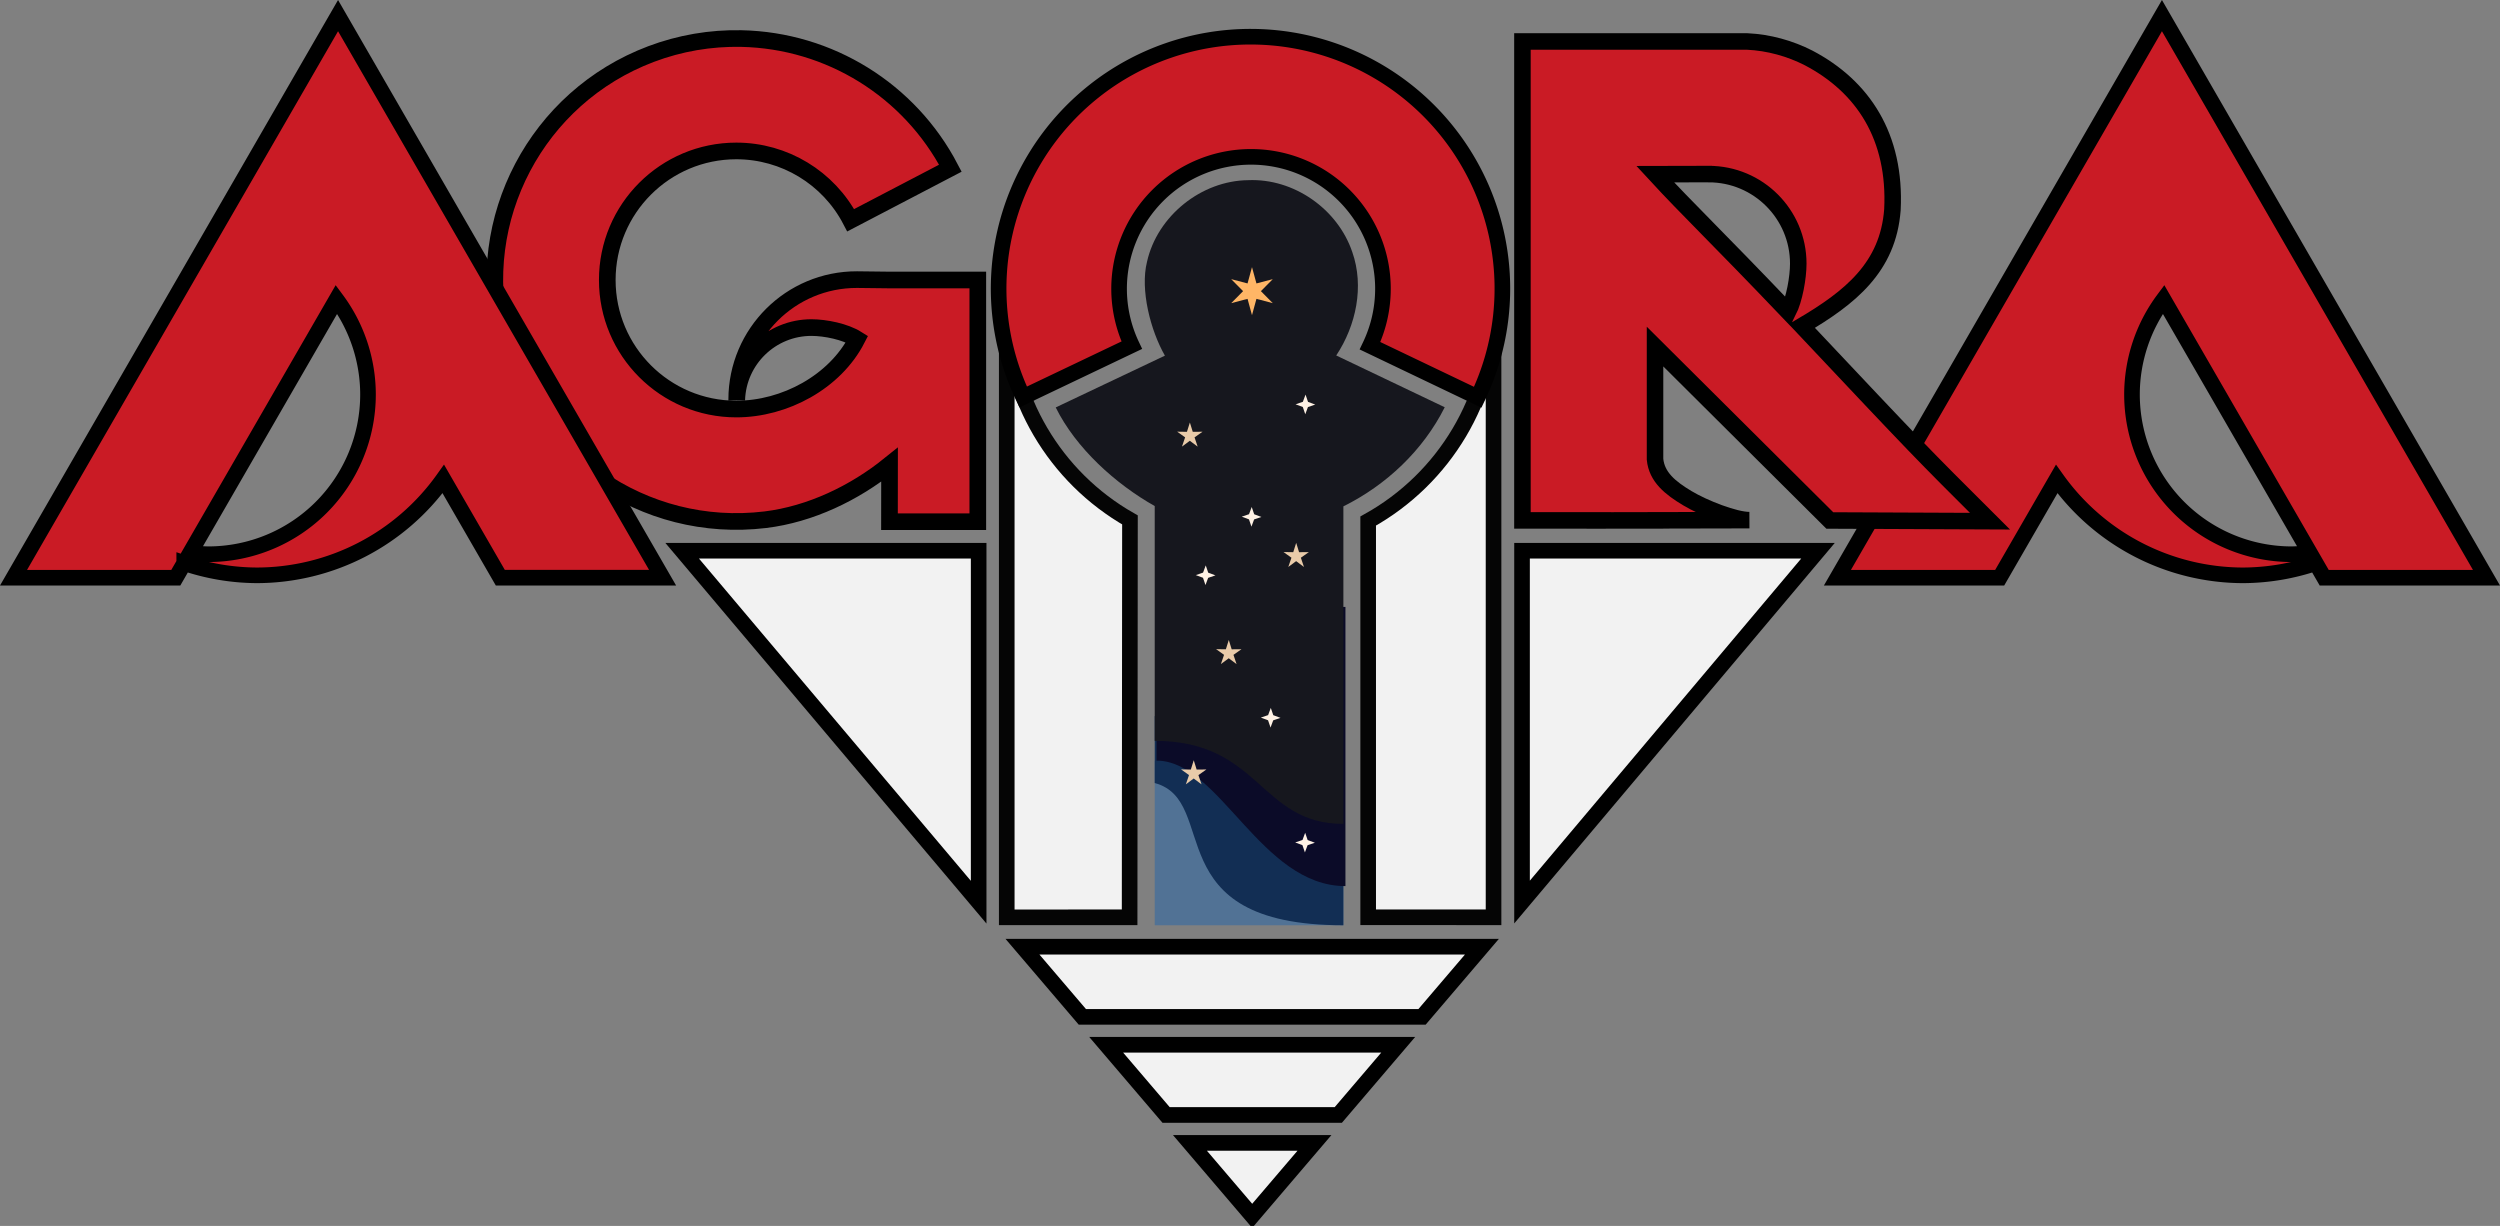 <?xml version="1.0" encoding="UTF-8" standalone="no"?>
<!-- Created with Inkscape (http://www.inkscape.org/) -->

<svg
   width="320.226mm"
   height="157.032mm"
   viewBox="0 0 320.226 157.032"
   version="1.1"
   id="svg5"
   inkscape:version="1.1.1 (3bf5ae0d25, 2021-09-20)"
   sodipodi:docname="agoraLogo.svg.2021_09_28_15_25_06.0.svg"
   inkscape:export-filename="/home/iori/pCloudDrive/Roleplaying/Agora_alpha/images/favicons/favicon-196.png"
   inkscape:export-xdpi="43.373482"
   inkscape:export-ydpi="43.373482"
   xmlns:inkscape="http://www.inkscape.org/namespaces/inkscape"
   xmlns:sodipodi="http://sodipodi.sourceforge.net/DTD/sodipodi-0.dtd"
   xmlns="http://www.w3.org/2000/svg"
   xmlns:svg="http://www.w3.org/2000/svg"
   xmlns:rdf="http://www.w3.org/1999/02/22-rdf-syntax-ns#">
  <rect x="0" y="0" width="320.226" height="157.032" fill="#808080" stroke="none"/>
  <sodipodi:namedview
     id="namedview7"
     pagecolor="#ffffff"
     bordercolor="#111111"
     borderopacity="1"
     inkscape:pageshadow="0"
     inkscape:pageopacity="0"
     inkscape:pagecheckerboard="1"
     inkscape:document-units="mm"
     showgrid="true"
     inkscape:zoom="1.4142136"
     inkscape:cx="613.76869"
     inkscape:cy="184.55487"
     inkscape:window-width="2560"
     inkscape:window-height="1379"
     inkscape:window-x="1687"
     inkscape:window-y="32"
     inkscape:window-maximized="1"
     inkscape:current-layer="layer3"
     showguides="true"
     inkscape:guide-bbox="true"
     inkscape:lockguides="false"
     objecttolerance="11"
     gridtolerance="8.8">
    <inkscape:grid
       type="axonomgrid"
       id="grid826"
       spacingy="12"
       units="mm"
       gridanglex="30"
       gridanglez="30"
       empspacing="5"
       empcolor="#0800bf"
       empopacity="0.251"
       enabled="false"
       originx="4.238"
       originy="-50.501" />
    <inkscape:grid
       type="xygrid"
       id="grid78815"
       dotted="false"
       enabled="false"
       spacingx="2"
       spacingy="2"
       originx="4.238"
       originy="-50.501" />
  </sodipodi:namedview>
  <defs
     id="defs2">
    <rect
       x="864.116"
       y="226.772"
       width="1139.062"
       height="226.772"
       id="rect53309" />
    <marker
       style="overflow:visible"
       id="Arrow2Lend"
       refX="0"
       refY="0"
       orient="auto"
       inkscape:stockid="Arrow2Lend"
       inkscape:isstock="true">
      <path
         transform="matrix(-1.1,0,0,-1.1,-1.1,0)"
         d="M 8.719,4.034 -2.207,0.016 8.719,-4.002 c -1.745,2.372 -1.735,5.617 -6e-7,8.035 z"
         style="fill:context-stroke;fill-rule:evenodd;stroke:context-stroke;stroke-width:0.625;stroke-linejoin:round"
         id="path27601" />
    </marker>
    <marker
       style="overflow:visible"
       id="Arrow1Lstart"
       refX="0"
       refY="0"
       orient="auto"
       inkscape:stockid="Arrow1Lstart"
       inkscape:isstock="true">
      <path
         transform="matrix(0.8,0,0,0.8,10,0)"
         style="fill:context-stroke;fill-rule:evenodd;stroke:context-stroke;stroke-width:1pt"
         d="M 0,0 5,-5 -12.5,0 5,5 Z"
         id="path27580" />
    </marker>
  </defs>
  <g
     inkscape:groupmode="layer"
     id="layer2"
     inkscape:label="Background"
     style="display:inline;opacity:1"
     transform="translate(4.238,-50.501)">
    <path
       style="display:inline;fill:#f2f2f2;fill-opacity:1;stroke:#000000;stroke-width:2;stroke-linecap:butt;stroke-linejoin:miter;stroke-miterlimit:4;stroke-dasharray:none;stroke-dashoffset:0;stroke-opacity:1;paint-order:normal"
       d="M 190.72,166.045 V 121.044 H 228.631 Z"
       id="path27112"
       sodipodi:nodetypes="cccc" />
    <path
       style="display:inline;fill:#f2f2f2;fill-opacity:1;stroke:#000000;stroke-width:2;stroke-linecap:butt;stroke-linejoin:miter;stroke-miterlimit:4;stroke-dasharray:none;stroke-dashoffset:0;stroke-opacity:1;paint-order:normal"
       d="M 121.118,166.063 V 121.044 H 83.138 Z"
       id="path27112-6"
       sodipodi:nodetypes="cccc" />
    <path
       id="path16738"
       style="fill:#f2f2f2;fill-opacity:1;stroke:#000000;stroke-width:7.559;stroke-linecap:butt;stroke-linejoin:miter;stroke-miterlimit:4;stroke-dasharray:none;stroke-opacity:1"
       d="m 494.211,457.59 28.953,33.918 h 164.191 l 28.953,-33.918 z m 40.475,47.416 28.951,33.918 h 83.246 l 28.951,-33.918 z m 40.475,47.416 30.1,35.264 30.1,-35.264 z"
       transform="matrix(0.265,0,0,0.265,-4.238,50.501)" />
  </g>
  <g
     inkscape:groupmode="layer"
     id="layer6"
     inkscape:label="Esoteric"
     style="display:none;opacity:0.467"
     transform="translate(4.171,7.323)"
     sodipodi:insensitive="true">
    <rect
       style="display:inline;opacity:1;fill:none;fill-opacity:1;stroke:#000000;stroke-width:2;stroke-linecap:round;stroke-linejoin:miter;stroke-miterlimit:4;stroke-dasharray:none;stroke-dashoffset:0;stroke-opacity:1;paint-order:normal"
       id="rect77875"
       width="58"
       height="58"
       x="-248.751"
       y="-117.628"
       ry="0"
       transform="rotate(180,0.034,-28.912)" />
    <ellipse
       style="display:inline;opacity:1;fill:none;fill-opacity:1;stroke:#000000;stroke-width:2;stroke-linecap:round;stroke-linejoin:miter;stroke-miterlimit:4;stroke-dasharray:none;stroke-dashoffset:0;stroke-opacity:1;paint-order:normal"
       id="path76682-9"
       cx="219.751"
       cy="88.587"
       rx="28.872"
       ry="28.735"
       transform="translate(0.067,-57.823)" />
    <g
       id="g96243"
       style="display:inline;opacity:1;fill:none;stroke:#000000;stroke-width:2;stroke-miterlimit:4;stroke-dasharray:none;stroke-opacity:1"
       transform="translate(0.067,-57.823)">
      <rect
         style="fill:none;fill-opacity:1;stroke:#000000;stroke-width:2;stroke-linecap:round;stroke-linejoin:miter;stroke-miterlimit:4;stroke-dasharray:none;stroke-dashoffset:0;stroke-opacity:1;paint-order:normal"
         id="rect77875-2"
         width="58"
         height="58"
         x="59.632"
         y="-310.861"
         ry="0"
         transform="rotate(90)" />
      <ellipse
         style="display:inline;fill:none;fill-opacity:1;stroke:#000000;stroke-width:2;stroke-linecap:round;stroke-linejoin:miter;stroke-miterlimit:4;stroke-dasharray:none;stroke-dashoffset:0;stroke-opacity:1;paint-order:normal"
         id="path76682-9-5"
         cx="-88.633"
         cy="-281.774"
         transform="matrix(0,-1,-1,0,0,0)"
         rx="28.872"
         ry="28.735" />
      <circle
         style="display:inline;fill:none;fill-opacity:1;stroke:#000000;stroke-width:2;stroke-linecap:round;stroke-linejoin:miter;stroke-miterlimit:4;stroke-dasharray:none;stroke-dashoffset:0;stroke-opacity:1;paint-order:normal"
         id="path76682-6-33-0-4-8-8-7-4"
         cx="-94.629"
         cy="-290.284"
         r="17.62"
         transform="matrix(0,-1,-1,0,0,0)" />
    </g>
    <g
       id="g96179"
       style="display:inline;opacity:1;fill:none;stroke:#000000;stroke-width:2;stroke-miterlimit:4;stroke-dasharray:none;stroke-opacity:1"
       transform="translate(0.067,-57.823)">
      <rect
         style="fill:none;fill-opacity:1;stroke:#000000;stroke-width:2;stroke-linecap:round;stroke-linejoin:miter;stroke-miterlimit:4;stroke-dasharray:none;stroke-dashoffset:0;stroke-opacity:1;paint-order:normal"
         id="rect77875-2-2"
         width="58"
         height="58"
         x="59.628"
         y="0.933"
         ry="0"
         transform="matrix(0,1,1,0,0,0)" />
      <ellipse
         style="display:inline;fill:none;fill-opacity:1;stroke:#000000;stroke-width:2;stroke-linecap:round;stroke-linejoin:miter;stroke-miterlimit:4;stroke-dasharray:none;stroke-dashoffset:0;stroke-opacity:1;paint-order:normal"
         id="path76682-9-5-2"
         cx="-88.628"
         cy="30.02"
         transform="rotate(-90)"
         rx="28.872"
         ry="28.735" />
      <circle
         style="display:inline;fill:none;fill-opacity:1;stroke:#000000;stroke-width:2;stroke-linecap:round;stroke-linejoin:miter;stroke-miterlimit:4;stroke-dasharray:none;stroke-dashoffset:0;stroke-opacity:1;paint-order:normal"
         id="path76682-6-33-0-4-8-8-7-4-4"
         cx="-94.625"
         cy="21.509"
         r="17.62"
         transform="rotate(-90)" />
    </g>
    <circle
       style="display:inline;opacity:1;fill:none;fill-opacity:1;stroke:#000000;stroke-width:2;stroke-linecap:round;stroke-linejoin:miter;stroke-miterlimit:4;stroke-dasharray:none;stroke-dashoffset:0;stroke-opacity:1;paint-order:normal"
       id="path84007"
       r="15.009"
       cy="-74.814"
       cx="219.907"
       transform="matrix(1,0,0,-1,0.067,-57.823)" />
    <g
       id="g96220"
       style="display:inline;opacity:1;fill:none;stroke:#000000;stroke-width:2;stroke-miterlimit:4;stroke-dasharray:none;stroke-opacity:1"
       transform="rotate(0.117,28504.5,92.84)">
      <rect
         style="fill:none;fill-opacity:1;stroke:#000000;stroke-width:2;stroke-linecap:round;stroke-linejoin:miter;stroke-miterlimit:4;stroke-dasharray:none;stroke-dashoffset:0;stroke-opacity:1;paint-order:normal"
         id="rect77875-5"
         width="58"
         height="58"
         x="63.042"
         y="-117.628"
         ry="0"
         transform="scale(1,-1)" />
      <ellipse
         style="display:inline;fill:none;fill-opacity:1;stroke:#000000;stroke-width:2;stroke-linecap:round;stroke-linejoin:miter;stroke-miterlimit:4;stroke-dasharray:none;stroke-dashoffset:0;stroke-opacity:1;paint-order:normal"
         id="path76682-9-9"
         cx="-92.043"
         cy="-88.54"
         transform="scale(-1)"
         rx="28.872"
         ry="28.735" />
      <circle
         style="display:inline;fill:none;fill-opacity:1;stroke:#000000;stroke-width:1.921;stroke-linecap:round;stroke-linejoin:miter;stroke-miterlimit:4;stroke-dasharray:none;stroke-dashoffset:0;stroke-opacity:1;paint-order:normal"
         id="path84007-2"
         r="14.415"
         cy="102.967"
         cx="106.48" />
    </g>
  </g>
  <g
     inkscape:groupmode="layer"
     id="layer3"
     inkscape:label="Door"
     style="display:inline"
     transform="translate(4.238,-50.501)">
    <path
       id="path3152"
       style="display:inline;fill:#f2f2f2;fill-opacity:1;stroke:#050505;stroke-width:2;stroke-linecap:round;stroke-miterlimit:4;stroke-dasharray:none;stroke-opacity:1"
       d="M 187.071,168 V 90.274 h -0.02 v 0 c -0.104,11.22 -6.229,21.519 -16.039,26.967 v 50.75 z"
       sodipodi:nodetypes="cccsccc" />
    <path
       id="path21499"
       style="display:inline;fill:#f2f2f2;fill-opacity:1;stroke:#050505;stroke-width:2;stroke-linecap:round;stroke-miterlimit:4;stroke-dasharray:none;stroke-opacity:1"
       d="m 140.499,117.096 c -9.658,-5.493 -15.663,-15.711 -15.762,-26.822 h -0.02 v 77.727 l 15.738,-0.003 z"
       sodipodi:nodetypes="cccccc" />
    <g
       id="g3548">
      <rect
         style="opacity:1;fill:#517295;fill-opacity:1;stroke:none;stroke-width:1.413;stroke-linecap:round;stroke-miterlimit:4;stroke-dasharray:none"
         id="rect6514"
         width="24.163"
         height="21.048"
         x="143.672"
         y="147.972" />
      <path
         style="fill:#122e54;fill-opacity:1;stroke:none;stroke-width:0.265px;stroke-linecap:butt;stroke-linejoin:miter;stroke-opacity:1"
         d="m 167.835,142.219 v 26.8 c -24.128,0 -15.648,-15.936 -24.165,-18.218 l 0.002,-8.582 z"
         id="path6651"
         sodipodi:nodetypes="ccccc" />
      <path
         id="path4571-3"
         style="display:inline;fill:#0b0b28;fill-opacity:1;stroke:none;stroke-width:1px;stroke-linecap:butt;stroke-linejoin:miter;stroke-opacity:1"
         d="m 543.029,293.363 c 0.013,17.506 0.028,41.304 0,74.286 30.492,-0.002 50.364,60.659 91.332,60.659 V 293.363 Z"
         transform="matrix(0.265,0,0,0.265,-0.005,50.501)"
         sodipodi:nodetypes="ccccc" />
      <path
         id="path4571-3-3"
         style="display:inline;fill:#16171e;fill-opacity:1;stroke:none;stroke-width:0.265px;stroke-linecap:butt;stroke-linejoin:miter;stroke-opacity:1"
         d="m 155.645,73.58 c -6.002,0.055 -11.644,4.58 -12.96,10.446 -0.906,3.603 0.459,8.834 2.291,12.03 v 0 c -3.121,1.492 -10.86,5.151 -13.986,6.633 2.582,5.217 7.649,9.794 12.681,12.634 v 0 c -0.013,15.011 0.012,15.062 -2e-4,30.074 13.552,0 13.414,10.639 24.165,10.637 v -40.672 c 5.509,-2.734 10.215,-7.178 12.982,-12.695 -4.639,-2.201 -9.267,-4.416 -13.898,-6.633 2.546,-3.838 3.61,-8.841 2.052,-13.262 -1.874,-5.514 -7.491,-9.442 -13.327,-9.193 z"
         sodipodi:nodetypes="ccccccccccccccc" />
    </g>
    <path
       id="path1171"
       style="display:inline;opacity:1;fill:#ca1b25;fill-opacity:1;stroke:#000000;stroke-width:2;stroke-linecap:round;stroke-miterlimit:4;stroke-dasharray:none"
       inkscape:transform-center-x="-0.0025511844"
       inkscape:transform-center-y="-4.2751791"
       d="m 155.957,55.203 a 32.262,32.262 0 0 0 -20.092,7.006 32.262,32.262 0 0 0 -9.046,39.144 l 13.914,-6.635 a 16.9,16.9 0 0 1 -1.627,-7.225 16.9,16.9 0 0 1 16.9,-16.9 16.9,16.9 0 0 1 16.899,16.9 16.9,16.9 0 0 1 -1.657,7.295 l 13.797,6.599 A 32.262,32.262 0 0 0 176.041,62.231 32.262,32.262 0 0 0 155.957,55.203 Z" />
  </g>
  <g
     inkscape:groupmode="layer"
     id="layer8"
     inkscape:label="Stars"
     style="display:inline"
     transform="translate(4.233)">
    <path
       sodipodi:type="star"
       style="display:inline;opacity:1;fill:#e9cba9;fill-opacity:1;stroke:none;stroke-width:7.559;stroke-linecap:round;stroke-miterlimit:4;stroke-dasharray:none;stroke-opacity:1"
       id="path9708-6"
       inkscape:flatsided="false"
       sodipodi:sides="5"
       sodipodi:cx="589.18842"
       sodipodi:cy="376.06076"
       sodipodi:r1="4.3193717"
       sodipodi:r2="11.643719"
       sodipodi:arg1="-0.52360051"
       sodipodi:arg2="0.10471803"
       inkscape:rounded="0"
       inkscape:randomized="0"
       transform="matrix(-0.015,-0.146,0.146,-0.015,115.725,162.905)"
       inkscape:transform-center-x="0.0094941231"
       inkscape:transform-center-y="-0.17731829"
       d="m 592.929,373.901 7.839,3.377 -8.37,1.673 -0.789,8.499 -4.178,-7.443 -8.327,1.876 5.788,-6.273 -4.357,-7.34 7.755,3.566 5.634,-6.412 z" />
    <path
       sodipodi:type="star"
       style="opacity:1;fill:#ffb666;fill-opacity:1;stroke:none;stroke-width:7.559;stroke-linecap:round;stroke-miterlimit:4;stroke-dasharray:none;stroke-opacity:1"
       id="path10150"
       inkscape:flatsided="false"
       sodipodi:sides="6"
       sodipodi:cx="589.18842"
       sodipodi:cy="194.64343"
       sodipodi:r1="11.608434"
       sodipodi:r2="4.3062878"
       sodipodi:arg1="-0.52359878"
       sodipodi:arg2="-4.4017012e-09"
       inkscape:rounded="0"
       inkscape:randomized="0"
       transform="matrix(0.265,0,0,0.265,0,-14.287)"
       inkscape:transform-center-x="0.1973339"
       inkscape:transform-center-y="-0.099210098"
       d="m 599.242,188.839 -5.747,5.804 5.747,5.804 -7.9,-2.075 -2.153,7.879 -2.153,-7.879 -7.9,2.075 5.747,-5.804 -5.747,-5.804 7.9,2.075 2.153,-7.879 2.153,7.879 z" />
    <path
       sodipodi:type="star"
       style="opacity:1;fill:#fff2e5;fill-opacity:1;stroke:none;stroke-width:7.559;stroke-linecap:round;stroke-miterlimit:4;stroke-dasharray:none;stroke-opacity:1"
       id="path10530"
       inkscape:flatsided="false"
       sodipodi:sides="4"
       sodipodi:cx="609.83887"
       sodipodi:cy="379.914"
       sodipodi:r1="4.7591085"
       sodipodi:r2="1.7654485"
       sodipodi:arg1="-1.297508"
       sodipodi:arg2="-0.51210984"
       inkscape:rounded="0"
       inkscape:randomized="0"
       transform="matrix(0.256,-0.068,0.068,0.256,-19.023,52.14)"
       inkscape:transform-center-x="4.6572592e-06"
       inkscape:transform-center-y="1.5960675e-06"
       d="m 611.123,375.332 0.254,3.717 3.044,2.15 -3.717,0.254 -2.15,3.044 -0.254,-3.717 -3.044,-2.15 3.717,-0.254 z" />
    <path
       sodipodi:type="star"
       style="display:inline;opacity:1;fill:#e9cba9;fill-opacity:1;stroke:none;stroke-width:7.559;stroke-linecap:round;stroke-miterlimit:4;stroke-dasharray:none;stroke-opacity:1"
       id="path9708-6-2"
       inkscape:flatsided="false"
       sodipodi:sides="5"
       sodipodi:cx="589.18842"
       sodipodi:cy="376.06076"
       sodipodi:r1="4.3193717"
       sodipodi:r2="11.643719"
       sodipodi:arg1="-0.52360051"
       sodipodi:arg2="0.10471803"
       inkscape:rounded="0"
       inkscape:randomized="0"
       transform="matrix(-0.015,-0.146,0.146,-0.015,102.107,147.488)"
       inkscape:transform-center-x="0.0094941231"
       inkscape:transform-center-y="-0.17731829"
       d="m 592.929,373.901 7.839,3.377 -8.37,1.673 -0.789,8.499 -4.178,-7.443 -8.327,1.876 5.788,-6.273 -4.357,-7.34 7.755,3.566 5.634,-6.412 z" />
    <path
       sodipodi:type="star"
       style="display:inline;opacity:1;fill:#e9cba9;fill-opacity:1;stroke:none;stroke-width:7.559;stroke-linecap:round;stroke-miterlimit:4;stroke-dasharray:none;stroke-opacity:1"
       id="path9708-6-8"
       inkscape:flatsided="false"
       sodipodi:sides="5"
       sodipodi:cx="589.18842"
       sodipodi:cy="376.06076"
       sodipodi:r1="4.3193717"
       sodipodi:r2="11.643719"
       sodipodi:arg1="-0.52360051"
       sodipodi:arg2="0.10471803"
       inkscape:rounded="0"
       inkscape:randomized="0"
       transform="matrix(-0.015,-0.146,0.146,-0.015,107.092,175.346)"
       inkscape:transform-center-x="0.0094941231"
       inkscape:transform-center-y="-0.17731829"
       d="m 592.929,373.901 7.839,3.377 -8.37,1.673 -0.789,8.499 -4.178,-7.443 -8.327,1.876 5.788,-6.273 -4.357,-7.34 7.755,3.566 5.634,-6.412 z" />
    <path
       sodipodi:type="star"
       style="display:inline;opacity:1;fill:#fff2e5;fill-opacity:1;stroke:none;stroke-width:7.559;stroke-linecap:round;stroke-miterlimit:4;stroke-dasharray:none;stroke-opacity:1"
       id="path10530-9"
       inkscape:flatsided="false"
       sodipodi:sides="4"
       sodipodi:cx="609.83887"
       sodipodi:cy="379.914"
       sodipodi:r1="4.7591085"
       sodipodi:r2="1.7654485"
       sodipodi:arg1="-1.297508"
       sodipodi:arg2="-0.51210984"
       inkscape:rounded="0"
       inkscape:randomized="0"
       transform="matrix(0.256,-0.068,0.068,0.256,-23.426,36.145)"
       inkscape:transform-center-x="4.6572592e-06"
       inkscape:transform-center-y="1.5960675e-06"
       d="m 611.123,375.332 0.254,3.717 3.044,2.15 -3.717,0.254 -2.15,3.044 -0.254,-3.717 -3.044,-2.15 3.717,-0.254 z" />
    <path
       sodipodi:type="star"
       style="display:inline;opacity:1;fill:#fff2e5;fill-opacity:1;stroke:none;stroke-width:7.559;stroke-linecap:round;stroke-miterlimit:4;stroke-dasharray:none;stroke-opacity:1"
       id="path10530-7"
       inkscape:flatsided="false"
       sodipodi:sides="4"
       sodipodi:cx="609.83887"
       sodipodi:cy="379.914"
       sodipodi:r1="4.7591085"
       sodipodi:r2="1.7654485"
       sodipodi:arg1="-1.297508"
       sodipodi:arg2="-0.51210984"
       inkscape:rounded="0"
       inkscape:randomized="0"
       transform="matrix(0.256,-0.068,0.068,0.256,-31.759,17.893)"
       inkscape:transform-center-x="4.6572592e-06"
       inkscape:transform-center-y="1.5960675e-06"
       d="m 611.123,375.332 0.254,3.717 3.044,2.15 -3.717,0.254 -2.15,3.044 -0.254,-3.717 -3.044,-2.15 3.717,-0.254 z" />
    <path
       sodipodi:type="star"
       style="display:inline;opacity:1;fill:#fff2e5;fill-opacity:1;stroke:none;stroke-width:7.559;stroke-linecap:round;stroke-miterlimit:4;stroke-dasharray:none;stroke-opacity:1"
       id="path10530-3"
       inkscape:flatsided="false"
       sodipodi:sides="4"
       sodipodi:cx="609.83887"
       sodipodi:cy="379.914"
       sodipodi:r1="4.7591085"
       sodipodi:r2="1.7654485"
       sodipodi:arg1="-1.297508"
       sodipodi:arg2="-0.51210984"
       inkscape:rounded="0"
       inkscape:randomized="0"
       transform="matrix(0.256,-0.068,0.068,0.256,-18.976,-3.985)"
       inkscape:transform-center-x="4.6572592e-06"
       inkscape:transform-center-y="1.5960675e-06"
       d="m 611.123,375.332 0.254,3.717 3.044,2.15 -3.717,0.254 -2.15,3.044 -0.254,-3.717 -3.044,-2.15 3.717,-0.254 z" />
    <path
       sodipodi:type="star"
       style="display:inline;opacity:1;fill:#fff2e5;fill-opacity:1;stroke:none;stroke-width:7.559;stroke-linecap:round;stroke-miterlimit:4;stroke-dasharray:none;stroke-opacity:1"
       id="path10530-6"
       inkscape:flatsided="false"
       sodipodi:sides="4"
       sodipodi:cx="609.83887"
       sodipodi:cy="379.914"
       sodipodi:r1="4.7591085"
       sodipodi:r2="1.7654485"
       sodipodi:arg1="-1.297508"
       sodipodi:arg2="-0.51210984"
       inkscape:rounded="0"
       inkscape:randomized="0"
       transform="matrix(0.256,-0.068,0.068,0.256,-25.871,10.41)"
       inkscape:transform-center-x="4.6572592e-06"
       inkscape:transform-center-y="1.5960675e-06"
       d="m 611.123,375.332 0.254,3.717 3.044,2.15 -3.717,0.254 -2.15,3.044 -0.254,-3.717 -3.044,-2.15 3.717,-0.254 z" />
    <path
       sodipodi:type="star"
       style="display:inline;opacity:1;fill:#e9cba9;fill-opacity:1;stroke:none;stroke-width:7.559;stroke-linecap:round;stroke-miterlimit:4;stroke-dasharray:none;stroke-opacity:1"
       id="path9708-6-1"
       inkscape:flatsided="false"
       sodipodi:sides="5"
       sodipodi:cx="589.18842"
       sodipodi:cy="376.06076"
       sodipodi:r1="4.3193717"
       sodipodi:r2="11.643719"
       sodipodi:arg1="-0.52360051"
       sodipodi:arg2="0.10471803"
       inkscape:rounded="0"
       inkscape:randomized="0"
       transform="matrix(-0.015,-0.146,0.146,-0.015,102.604,190.748)"
       inkscape:transform-center-x="0.0094941231"
       inkscape:transform-center-y="-0.17731829"
       d="m 592.929,373.901 7.839,3.377 -8.37,1.673 -0.789,8.499 -4.178,-7.443 -8.327,1.876 5.788,-6.273 -4.357,-7.34 7.755,3.566 5.634,-6.412 z" />
  </g>
  <g
     inkscape:groupmode="layer"
     id="layer4"
     inkscape:label="Letters"
     transform="translate(4.238,-50.501)"
     style="display:inline">
    <g
       inkscape:groupmode="layer"
       id="layer1"
       inkscape:label="5A"
       style="display:inline"
       transform="translate(-0.005,50.501)">
      <path
         id="path46144-6-2"
         style="display:inline;fill:#ca1b25;fill-opacity:1;stroke:#000000;stroke-width:2;stroke-linecap:butt;stroke-linejoin:miter;stroke-miterlimit:4;stroke-dasharray:none;stroke-opacity:1"
         d="m 272.691,2 41.57,72 h -20.785 l -1.08,-1.87 a 29.374,29.374 0 0 1 -9.256,1.565 29.374,29.374 0 0 1 -23.931,-12.342 l -7.302,12.647 h -20.785 z m 0.202,36.349 a 20.469,20.469 0 0 0 -4.039,12.173 20.469,20.469 0 0 0 20.469,20.469 20.469,20.469 0 0 0 2.315,-0.175 z" />
    </g>
    <g
       inkscape:groupmode="layer"
       id="layer10"
       inkscape:label="4R">
      <path
         id="rect85551"
         style="display:inline;fill:#ca1b25;fill-opacity:1;stroke:#000000;stroke-width:2.115;stroke-linecap:round;stroke-linejoin:miter;stroke-miterlimit:4;stroke-dasharray:none;stroke-dashoffset:0;stroke-opacity:1;paint-order:normal"
         d="m 202.668,55.813 5.6e-4,0.002 h -11.898 v 61.347 h 9.784 l -0.002,0.005 2.315,-0.005 h 4.888 v -0.01 l 12.088,-0.026 c -1.863,0.01 -5.822,-1.531 -7.968,-2.821 -2.146,-1.29 -3.902,-2.685 -4.12,-4.977 V 94.894 l 22.388,22.275 20.513,0.09 c -8.945,-8.916 -8.944,-8.91 -24.096,-24.998 6.166,-3.632 11.048,-7.498 11.603,-14.898 0.467,-9.35 -3.764,-15.777 -10.726,-19.436 -2.401,-1.227 -5.113,-1.984 -7.893,-2.114 z m 11.962,16.985 c 6.337,-5.5e-5 11.473,5.137 11.473,11.473 -0.002,1.786 -0.491,4.562 -1.294,6.157 -9.34,-9.788 -12.744,-12.972 -17.024,-17.615 6.844,-0.016 0,0 6.844,-0.016 z"
         sodipodi:nodetypes="ccccccccccscccccccccccccc" />
    </g>
    <g
       inkscape:groupmode="layer"
       id="layer5"
       inkscape:label="3O"
       style="display:none"
       sodipodi:insensitive="true"
       transform="translate(-0.005,50.501)">
      <path
         id="path119077"
         style="display:inline;opacity:1;fill:#ca1b25;fill-opacity:1;stroke:#050505;stroke-width:1.974;stroke-linecap:round;stroke-linejoin:miter;stroke-miterlimit:4;stroke-dasharray:none;stroke-dashoffset:0;stroke-opacity:1;paint-order:normal"
         d="M 155.921,4.451 A 32.365,32.365 0 0 0 123.556,36.816 32.365,32.365 0 0 0 155.921,69.181 32.365,32.365 0 0 0 188.287,36.816 32.365,32.365 0 0 0 155.921,4.451 Z M 155.893,19.896 A 17.227,17.227 0 0 1 173.12,37.123 17.227,17.227 0 0 1 155.893,54.35 17.227,17.227 0 0 1 138.666,37.123 17.227,17.227 0 0 1 155.893,19.896 Z" />
    </g>
    <g
       inkscape:groupmode="layer"
       id="layer7"
       inkscape:label="2G"
       transform="translate(-0.005,50.501)">
      <path
         id="path6985"
         style="fill:#ca1b25;fill-opacity:1;stroke:#000000;stroke-width:2.133;stroke-linecap:round;stroke-miterlimit:4;stroke-dasharray:none;stroke-opacity:1"
         d="M 90.723,4.938 C 86.777,4.856 82.851,5.531 79.158,6.925 64.519,12.451 56.313,28.038 60.042,43.234 63.77,58.431 78.26,68.449 93.794,66.571 c 5.75,-0.697 11.407,-3.404 15.915,-7.041 -0.009,7.294 0,0 -0.009,7.294 h 11.314 v -30.961 h -11.522 l -3.954,-0.047 c -8.491,-0.017 -15.389,6.853 -15.406,15.344 8.48e-4,0.025 0.002,0.049 0.003,0.074 0.16,-5.173 4.403,-9.282 9.579,-9.275 1.793,0.004 4.31,0.517 5.828,1.471 -2.832,5.507 -9.267,8.964 -15.46,8.964 -9.129,-2.65e-4 -16.529,-7.401 -16.529,-16.53 -3.9e-5,-9.129 7.4,-16.53 16.529,-16.53 6.156,3.1e-4 11.802,3.422 14.652,8.878 l 12.766,-6.667 C 112.273,11.537 102.01,5.172 90.723,4.938 Z"
         sodipodi:nodetypes="cccccccccccccccccccc" />
    </g>
    <g
       inkscape:groupmode="layer"
       id="layer9"
       inkscape:label="1A">
      <path
         id="path46144-6"
         style="display:inline;fill:#ca1b25;fill-opacity:1;stroke:#000000;stroke-width:2;stroke-linecap:butt;stroke-linejoin:miter;stroke-miterlimit:4;stroke-dasharray:none;stroke-opacity:1"
         d="M 39.063,52.501 -2.506,124.5 h 20.785 l 1.08,-1.87 a 29.374,29.374 0 0 0 9.256,1.565 29.374,29.374 0 0 0 23.931,-12.342 l 7.302,12.647 h 20.785 z m -0.202,36.349 a 20.469,20.469 0 0 1 4.039,12.173 20.469,20.469 0 0 1 -20.469,20.469 20.469,20.469 0 0 1 -2.315,-0.175 z" />
    </g>
    <g
       id="g78178"
       style="stroke-width:2;stroke-miterlimit:4;stroke-dasharray:none"
       transform="translate(60.343,0.473)" />
  </g>
</svg>
